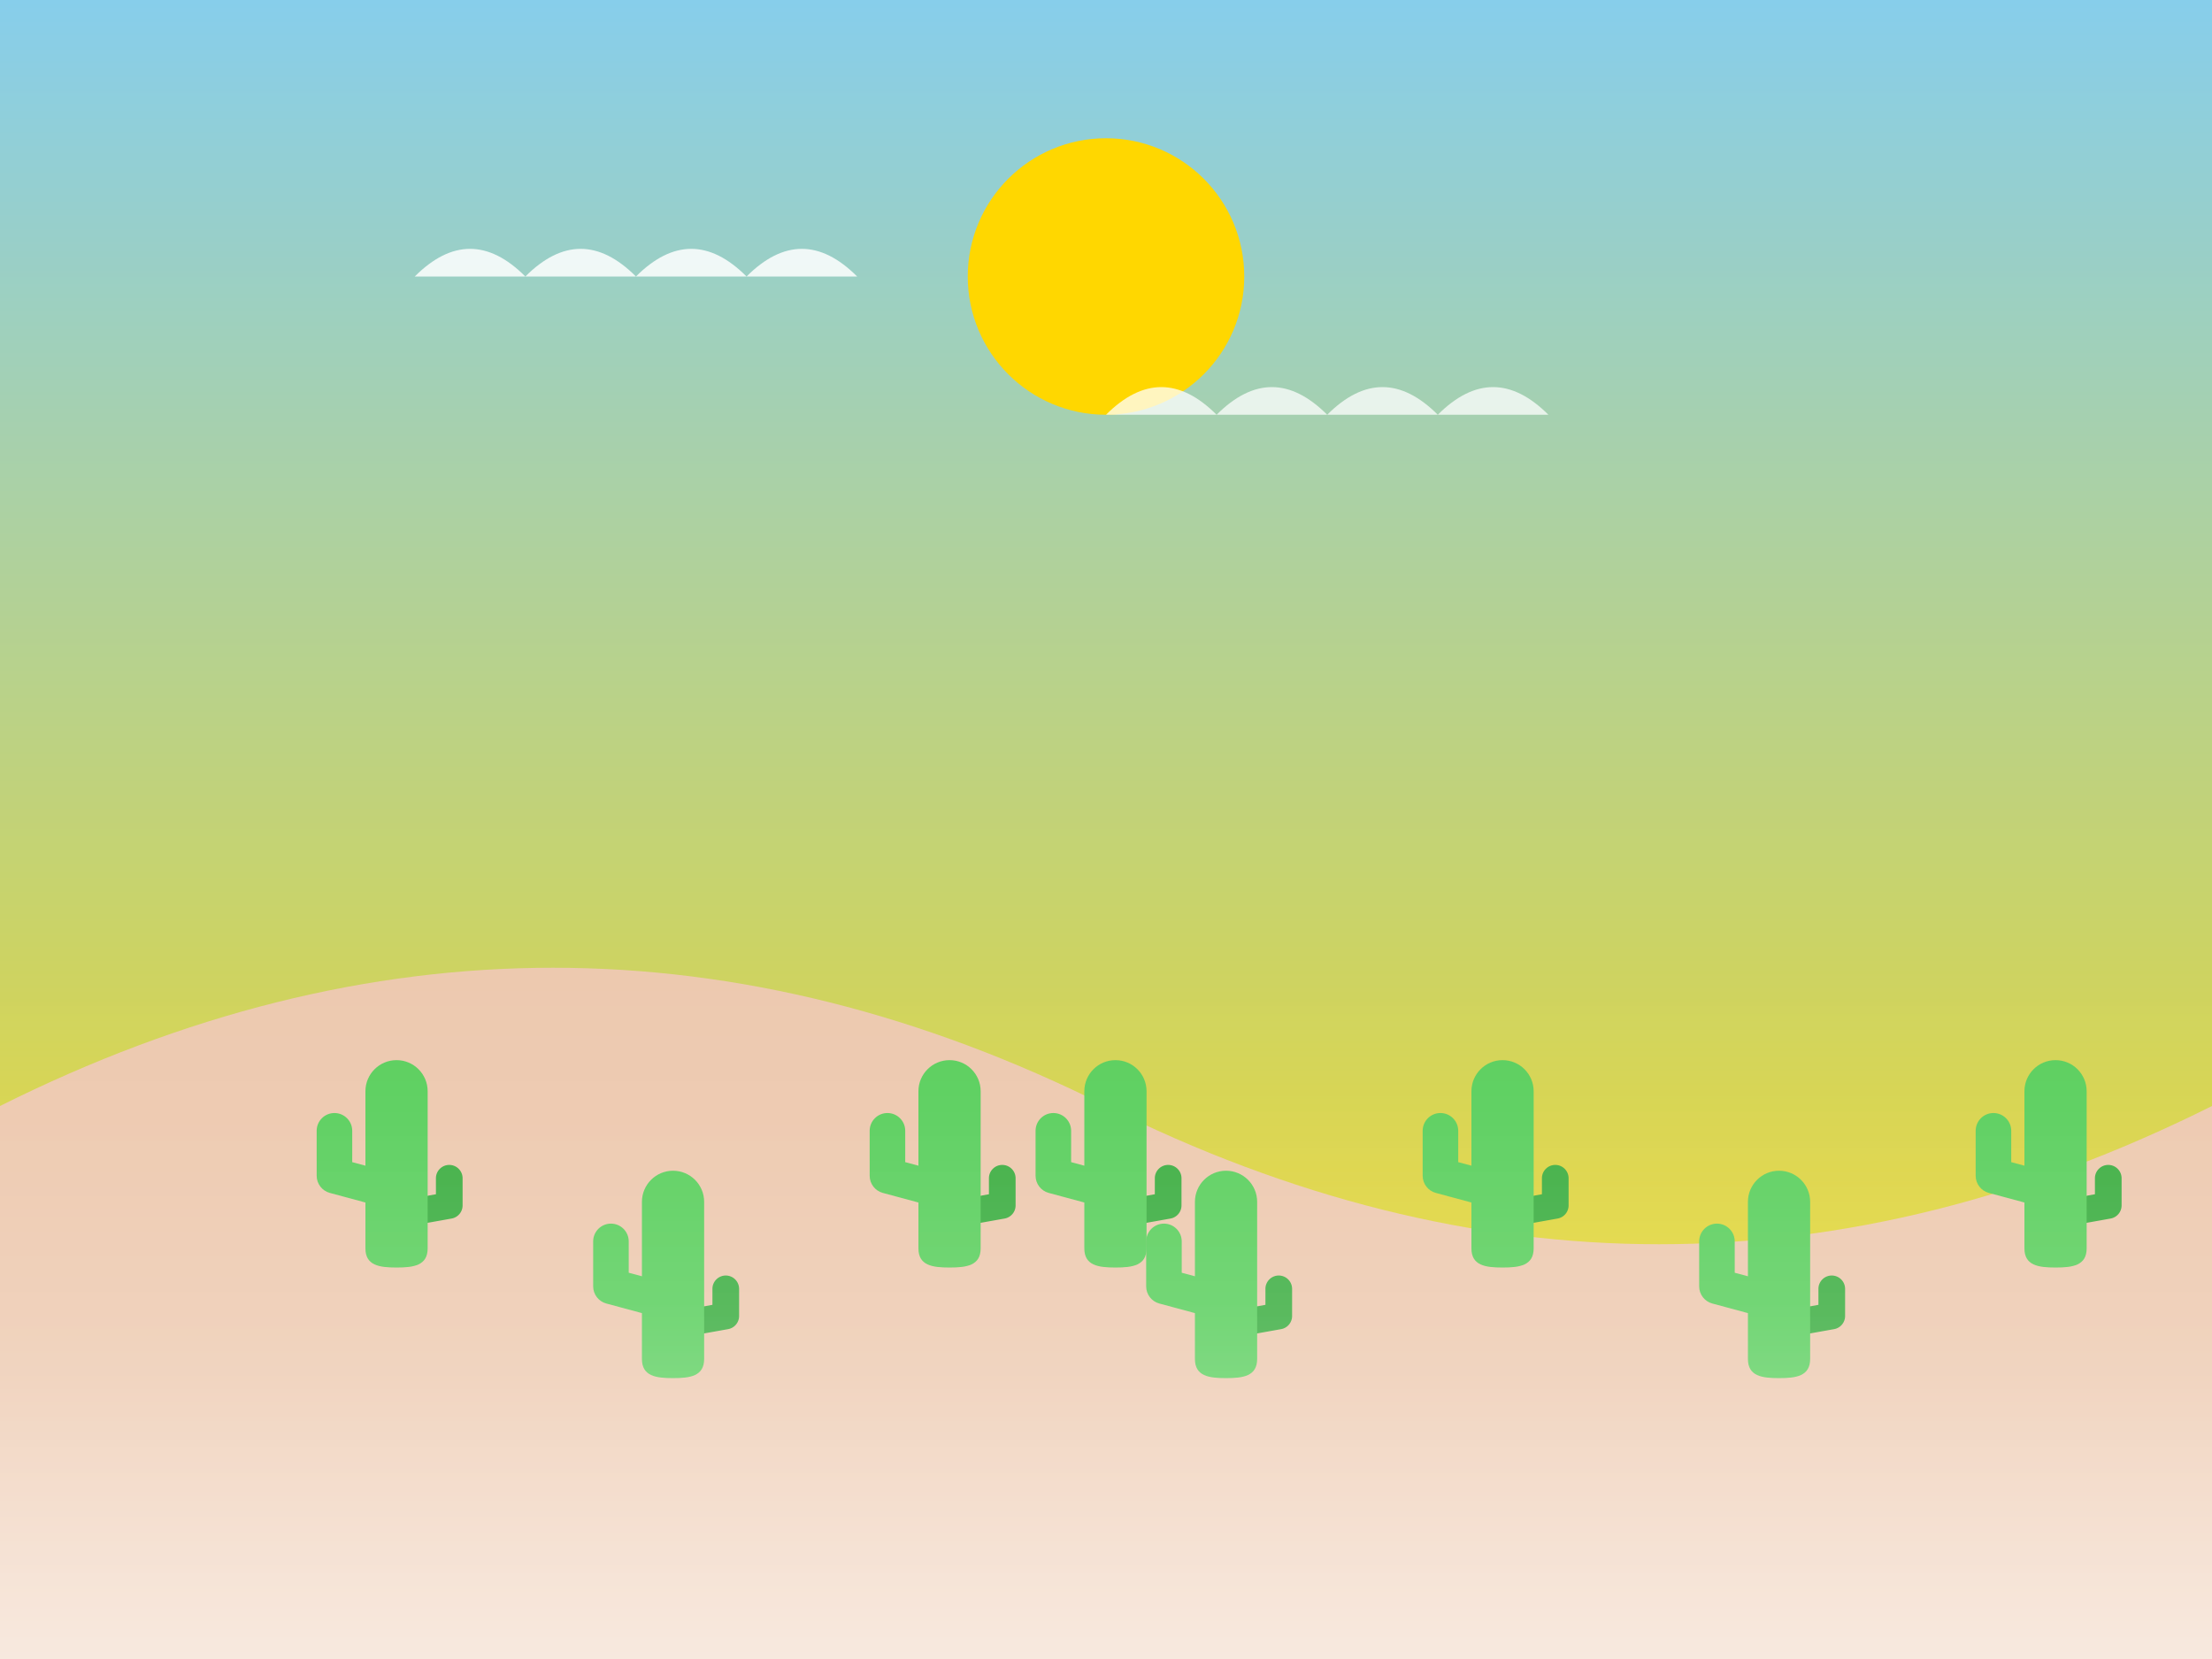 <svg width="100%" height="100%" viewBox="0 0 800 600" xmlns="http://www.w3.org/2000/svg">
  <rect x="0" y="0" width="800" height="600" fill="#333333" stroke="none"/>
  <!-- Sky Gradient -->
  <defs>
    <linearGradient id="skyGradient" x1="0%" y1="0%" x2="0%" y2="100%">
      <stop offset="0%" style="stop-color:#87CEEB;stop-opacity:1" />
      <stop offset="100%" style="stop-color:#FFD700;stop-opacity:1" />
    </linearGradient>
    <!-- Fog Gradient -->
    <linearGradient id="fogGradient" x1="0%" y1="0%" x2="0%" y2="100%">
      <stop offset="0%" style="stop-color:rgba(255,255,255,0);stop-opacity:0" />
      <stop offset="50%" style="stop-color:rgba(255,255,255,0.3);stop-opacity:0.3" />
      <stop offset="100%" style="stop-color:rgba(255,255,255,0.6);stop-opacity:0.6" />
    </linearGradient>
  </defs>

  <!-- Background Sky -->
  <rect width="800" height="600" fill="url(#skyGradient)" />

  <!-- Sun -->
  <circle cx="400" cy="100" r="50" fill="#FFD700">
    <animate attributeName="cy" values="100;90;100" dur="5s" repeatCount="indefinite" />
    <animate attributeName="r" values="50;55;50" dur="5s" repeatCount="indefinite" />
  </circle>

  <!-- Sand Dunes -->
  <path d="M0 400 Q200 300 400 400 T800 400 V600 H0 Z" fill="#EDC9AF">
    <animate attributeName="d" values="M0 400 Q200 300 400 400 T800 400 V600 H0 Z;
                                      M0 400 Q200 320 400 420 T800 400 V600 H0 Z;
                                      M0 400 Q200 300 400 400 T800 400 V600 H0 Z" dur="5s" repeatCount="indefinite" />
  </path>

  <!-- Static Cactus -->
  <!-- Removed existing static cactus code -->

  <!-- Animated Cactus -->
  <!-- Removed existing animated cactus code -->

  <!-- New Cactus -->
  <svg x="360" y="380" width="80" height="80" viewBox="0 0 512 512">
    <!-- Main Body -->
    <path fill="#3DAE42" d="M430.749 295.253v62.85c0 14.951-10.717 27.753-25.436 30.382l-98.032 17.51a31.045 31.045 0 0 1-5.463.487c-14.669 0-27.677-10.497-30.346-25.441c-2.997-16.779 8.176-32.812 24.955-35.809l72.596-12.967v-37.011c0-17.045 13.818-30.863 30.863-30.863s30.863 13.818 30.863 30.862z"/>
    <!-- Left Branch -->
    <path fill="#6FCF6E" d="M195.785 286.803a5.144 5.144 0 0 1-.044-10.287l20.413-.178h.046a5.144 5.144 0 0 1 .044 10.287l-20.413.178h-.046z"/>
    <!-- Right Branch -->
    <path fill="#5BCF5E" d="M277.852 21.848c-39.774 0-72.013 32.239-72.013 72.013V266.15l-30.559-8.235v-72.503c0-22.727-18.424-41.15-41.15-41.15c-22.727 0-41.15 18.423-41.15 41.15v104.032c0 18.603 12.481 34.893 30.443 39.733l82.416 22.21v106.11c0 39.774 32.239 44.362 72.013 44.362s72.013-4.588 72.013-44.362V93.861c.001-39.774-32.239-72.013-72.013-72.013z"/>
  </svg>

  <svg x="100" y="380" width="80" height="80" viewBox="0 0 512 512">
    <!-- Main Body -->
    <path fill="#3DAE42" d="M430.749 295.253v62.85c0 14.951-10.717 27.753-25.436 30.382l-98.032 17.51a31.045 31.045 0 0 1-5.463.487c-14.669 0-27.677-10.497-30.346-25.441c-2.997-16.779 8.176-32.812 24.955-35.809l72.596-12.967v-37.011c0-17.045 13.818-30.863 30.863-30.863s30.863 13.818 30.863 30.862z"/>
    <!-- Left Branch -->
    <path fill="#6FCF6E" d="M195.785 286.803a5.144 5.144 0 0 1-.044-10.287l20.413-.178h.046a5.144 5.144 0 0 1 .044 10.287l-20.413.178h-.046z"/>
    <!-- Right Branch -->
    <path fill="#5BCF5E" d="M277.852 21.848c-39.774 0-72.013 32.239-72.013 72.013V266.15l-30.559-8.235v-72.503c0-22.727-18.424-41.15-41.15-41.15c-22.727 0-41.15 18.423-41.15 41.15v104.032c0 18.603 12.481 34.893 30.443 39.733l82.416 22.21v106.11c0 39.774 32.239 44.362 72.013 44.362s72.013-4.588 72.013-44.362V93.861c.001-39.774-32.239-72.013-72.013-72.013z"/>
  </svg>

  <svg x="200" y="420" width="80" height="80" viewBox="0 0 512 512">
    <!-- Main Body -->
    <path fill="#3DAE42" d="M430.749 295.253v62.85c0 14.951-10.717 27.753-25.436 30.382l-98.032 17.51a31.045 31.045 0 0 1-5.463.487c-14.669 0-27.677-10.497-30.346-25.441c-2.997-16.779 8.176-32.812 24.955-35.809l72.596-12.967v-37.011c0-17.045 13.818-30.863 30.863-30.863s30.863 13.818 30.863 30.862z"/>
    <!-- Left Branch -->
    <path fill="#6FCF6E" d="M195.785 286.803a5.144 5.144 0 0 1-.044-10.287l20.413-.178h.046a5.144 5.144 0 0 1 .044 10.287l-20.413.178h-.046z"/>
    <!-- Right Branch -->
    <path fill="#5BCF5E" d="M277.852 21.848c-39.774 0-72.013 32.239-72.013 72.013V266.15l-30.559-8.235v-72.503c0-22.727-18.424-41.15-41.15-41.15c-22.727 0-41.15 18.423-41.15 41.15v104.032c0 18.603 12.481 34.893 30.443 39.733l82.416 22.21v106.11c0 39.774 32.239 44.362 72.013 44.362s72.013-4.588 72.013-44.362V93.861c.001-39.774-32.239-72.013-72.013-72.013z"/>
  </svg>

  <svg x="300" y="380" width="80" height="80" viewBox="0 0 512 512">
    <!-- Main Body -->
    <path fill="#3DAE42" d="M430.749 295.253v62.85c0 14.951-10.717 27.753-25.436 30.382l-98.032 17.51a31.045 31.045 0 0 1-5.463.487c-14.669 0-27.677-10.497-30.346-25.441c-2.997-16.779 8.176-32.812 24.955-35.809l72.596-12.967v-37.011c0-17.045 13.818-30.863 30.863-30.863s30.863 13.818 30.863 30.862z"/>
    <!-- Left Branch -->
    <path fill="#6FCF6E" d="M195.785 286.803a5.144 5.144 0 0 1-.044-10.287l20.413-.178h.046a5.144 5.144 0 0 1 .044 10.287l-20.413.178h-.046z"/>
    <!-- Right Branch -->
    <path fill="#5BCF5E" d="M277.852 21.848c-39.774 0-72.013 32.239-72.013 72.013V266.15l-30.559-8.235v-72.503c0-22.727-18.424-41.15-41.15-41.15c-22.727 0-41.15 18.423-41.15 41.15v104.032c0 18.603 12.481 34.893 30.443 39.733l82.416 22.21v106.11c0 39.774 32.239 44.362 72.013 44.362s72.013-4.588 72.013-44.362V93.861c.001-39.774-32.239-72.013-72.013-72.013z"/>
  </svg>

  <svg x="400" y="420" width="80" height="80" viewBox="0 0 512 512">
    <!-- Main Body -->
    <path fill="#3DAE42" d="M430.749 295.253v62.85c0 14.951-10.717 27.753-25.436 30.382l-98.032 17.51a31.045 31.045 0 0 1-5.463.487c-14.669 0-27.677-10.497-30.346-25.441c-2.997-16.779 8.176-32.812 24.955-35.809l72.596-12.967v-37.011c0-17.045 13.818-30.863 30.863-30.863s30.863 13.818 30.863 30.862z"/>
    <!-- Left Branch -->
    <path fill="#6FCF6E" d="M195.785 286.803a5.144 5.144 0 0 1-.044-10.287l20.413-.178h.046a5.144 5.144 0 0 1 .044 10.287l-20.413.178h-.046z"/>
    <!-- Right Branch -->
    <path fill="#5BCF5E" d="M277.852 21.848c-39.774 0-72.013 32.239-72.013 72.013V266.15l-30.559-8.235v-72.503c0-22.727-18.424-41.15-41.15-41.15c-22.727 0-41.15 18.423-41.15 41.15v104.032c0 18.603 12.481 34.893 30.443 39.733l82.416 22.21v106.11c0 39.774 32.239 44.362 72.013 44.362s72.013-4.588 72.013-44.362V93.861c.001-39.774-32.239-72.013-72.013-72.013z"/>
  </svg>

  <svg x="500" y="380" width="80" height="80" viewBox="0 0 512 512">
    <!-- Main Body -->
    <path fill="#3DAE42" d="M430.749 295.253v62.85c0 14.951-10.717 27.753-25.436 30.382l-98.032 17.51a31.045 31.045 0 0 1-5.463.487c-14.669 0-27.677-10.497-30.346-25.441c-2.997-16.779 8.176-32.812 24.955-35.809l72.596-12.967v-37.011c0-17.045 13.818-30.863 30.863-30.863s30.863 13.818 30.863 30.862z"/>
    <!-- Left Branch -->
    <path fill="#6FCF6E" d="M195.785 286.803a5.144 5.144 0 0 1-.044-10.287l20.413-.178h.046a5.144 5.144 0 0 1 .044 10.287l-20.413.178h-.046z"/>
    <!-- Right Branch -->
    <path fill="#5BCF5E" d="M277.852 21.848c-39.774 0-72.013 32.239-72.013 72.013V266.15l-30.559-8.235v-72.503c0-22.727-18.424-41.15-41.15-41.15c-22.727 0-41.15 18.423-41.15 41.15v104.032c0 18.603 12.481 34.893 30.443 39.733l82.416 22.21v106.11c0 39.774 32.239 44.362 72.013 44.362s72.013-4.588 72.013-44.362V93.861c.001-39.774-32.239-72.013-72.013-72.013z"/>
  </svg>

  <svg x="600" y="420" width="80" height="80" viewBox="0 0 512 512">
    <!-- Main Body -->
    <path fill="#3DAE42" d="M430.749 295.253v62.85c0 14.951-10.717 27.753-25.436 30.382l-98.032 17.51a31.045 31.045 0 0 1-5.463.487c-14.669 0-27.677-10.497-30.346-25.441c-2.997-16.779 8.176-32.812 24.955-35.809l72.596-12.967v-37.011c0-17.045 13.818-30.863 30.863-30.863s30.863 13.818 30.863 30.862z"/>
    <!-- Left Branch -->
    <path fill="#6FCF6E" d="M195.785 286.803a5.144 5.144 0 0 1-.044-10.287l20.413-.178h.046a5.144 5.144 0 0 1 .044 10.287l-20.413.178h-.046z"/>
    <!-- Right Branch -->
    <path fill="#5BCF5E" d="M277.852 21.848c-39.774 0-72.013 32.239-72.013 72.013V266.15l-30.559-8.235v-72.503c0-22.727-18.424-41.15-41.15-41.15c-22.727 0-41.15 18.423-41.15 41.15v104.032c0 18.603 12.481 34.893 30.443 39.733l82.416 22.21v106.11c0 39.774 32.239 44.362 72.013 44.362s72.013-4.588 72.013-44.362V93.861c.001-39.774-32.239-72.013-72.013-72.013z"/>
  </svg>

  <svg x="700" y="380" width="80" height="80" viewBox="0 0 512 512">
    <!-- Main Body -->
    <path fill="#3DAE42" d="M430.749 295.253v62.85c0 14.951-10.717 27.753-25.436 30.382l-98.032 17.51a31.045 31.045 0 0 1-5.463.487c-14.669 0-27.677-10.497-30.346-25.441c-2.997-16.779 8.176-32.812 24.955-35.809l72.596-12.967v-37.011c0-17.045 13.818-30.863 30.863-30.863s30.863 13.818 30.863 30.862z"/>
    <!-- Left Branch -->
    <path fill="#6FCF6E" d="M195.785 286.803a5.144 5.144 0 0 1-.044-10.287l20.413-.178h.046a5.144 5.144 0 0 1 .044 10.287l-20.413.178h-.046z"/>
    <!-- Right Branch -->
    <path fill="#5BCF5E" d="M277.852 21.848c-39.774 0-72.013 32.239-72.013 72.013V266.15l-30.559-8.235v-72.503c0-22.727-18.424-41.15-41.15-41.15c-22.727 0-41.15 18.423-41.15 41.15v104.032c0 18.603 12.481 34.893 30.443 39.733l82.416 22.21v106.11c0 39.774 32.239 44.362 72.013 44.362s72.013-4.588 72.013-44.362V93.861c.001-39.774-32.239-72.013-72.013-72.013z"/>
  </svg>

  <svg x="800" y="420" width="80" height="80" viewBox="0 0 512 512">
    <!-- Main Body -->
    <path fill="#3DAE42" d="M430.749 295.253v62.85c0 14.951-10.717 27.753-25.436 30.382l-98.032 17.51a31.045 31.045 0 0 1-5.463.487c-14.669 0-27.677-10.497-30.346-25.441c-2.997-16.779 8.176-32.812 24.955-35.809l72.596-12.967v-37.011c0-17.045 13.818-30.863 30.863-30.863s30.863 13.818 30.863 30.862z"/>
    <!-- Left Branch -->
    <path fill="#6FCF6E" d="M195.785 286.803a5.144 5.144 0 0 1-.044-10.287l20.413-.178h.046a5.144 5.144 0 0 1 .044 10.287l-20.413.178h-.046z"/>
    <!-- Right Branch -->
    <path fill="#5BCF5E" d="M277.852 21.848c-39.774 0-72.013 32.239-72.013 72.013V266.15l-30.559-8.235v-72.503c0-22.727-18.424-41.15-41.15-41.15c-22.727 0-41.15 18.423-41.15 41.15v104.032c0 18.603 12.481 34.893 30.443 39.733l82.416 22.21v106.11c0 39.774 32.239 44.362 72.013 44.362s72.013-4.588 72.013-44.362V93.861c.001-39.774-32.239-72.013-72.013-72.013z"/>
  </svg>

  <!-- Clouds (Slower Movement, Edge-to-Edge Loop) -->
  <g class="clouds">
    <!-- Cloud 1 -->
    <path d="M150 100 Q170 80 190 100 Q210 80 230 100 Q250 80 270 100 Q290 80 310 100" fill="#FFF" opacity="0.85">
      <animateTransform attributeName="transform" type="translate" from="-400 0" to="900 0" dur="30s" repeatCount="indefinite" />
    </path>
    <!-- Cloud 2 -->
    <path d="M400 150 Q420 130 440 150 Q460 130 480 150 Q500 130 520 150 Q540 130 560 150" fill="#FFF" opacity="0.75">
      <animateTransform attributeName="transform" type="translate" from="-400 0" to="900 0" dur="35s" repeatCount="indefinite" />
    </path>
  </g>

  <!-- Fog Layers -->
  <rect y="350" width="800" height="250" fill="url(#fogGradient)">
    <animate attributeName="opacity" values="0.5;0.7;0.5" dur="6s" repeatCount="indefinite" />
  </rect>
  <rect y="400" width="800" height="200" fill="url(#fogGradient)">
    <animate attributeName="opacity" values="0.6;0.8;0.6" dur="8s" repeatCount="indefinite" />
  </rect>
</svg>
